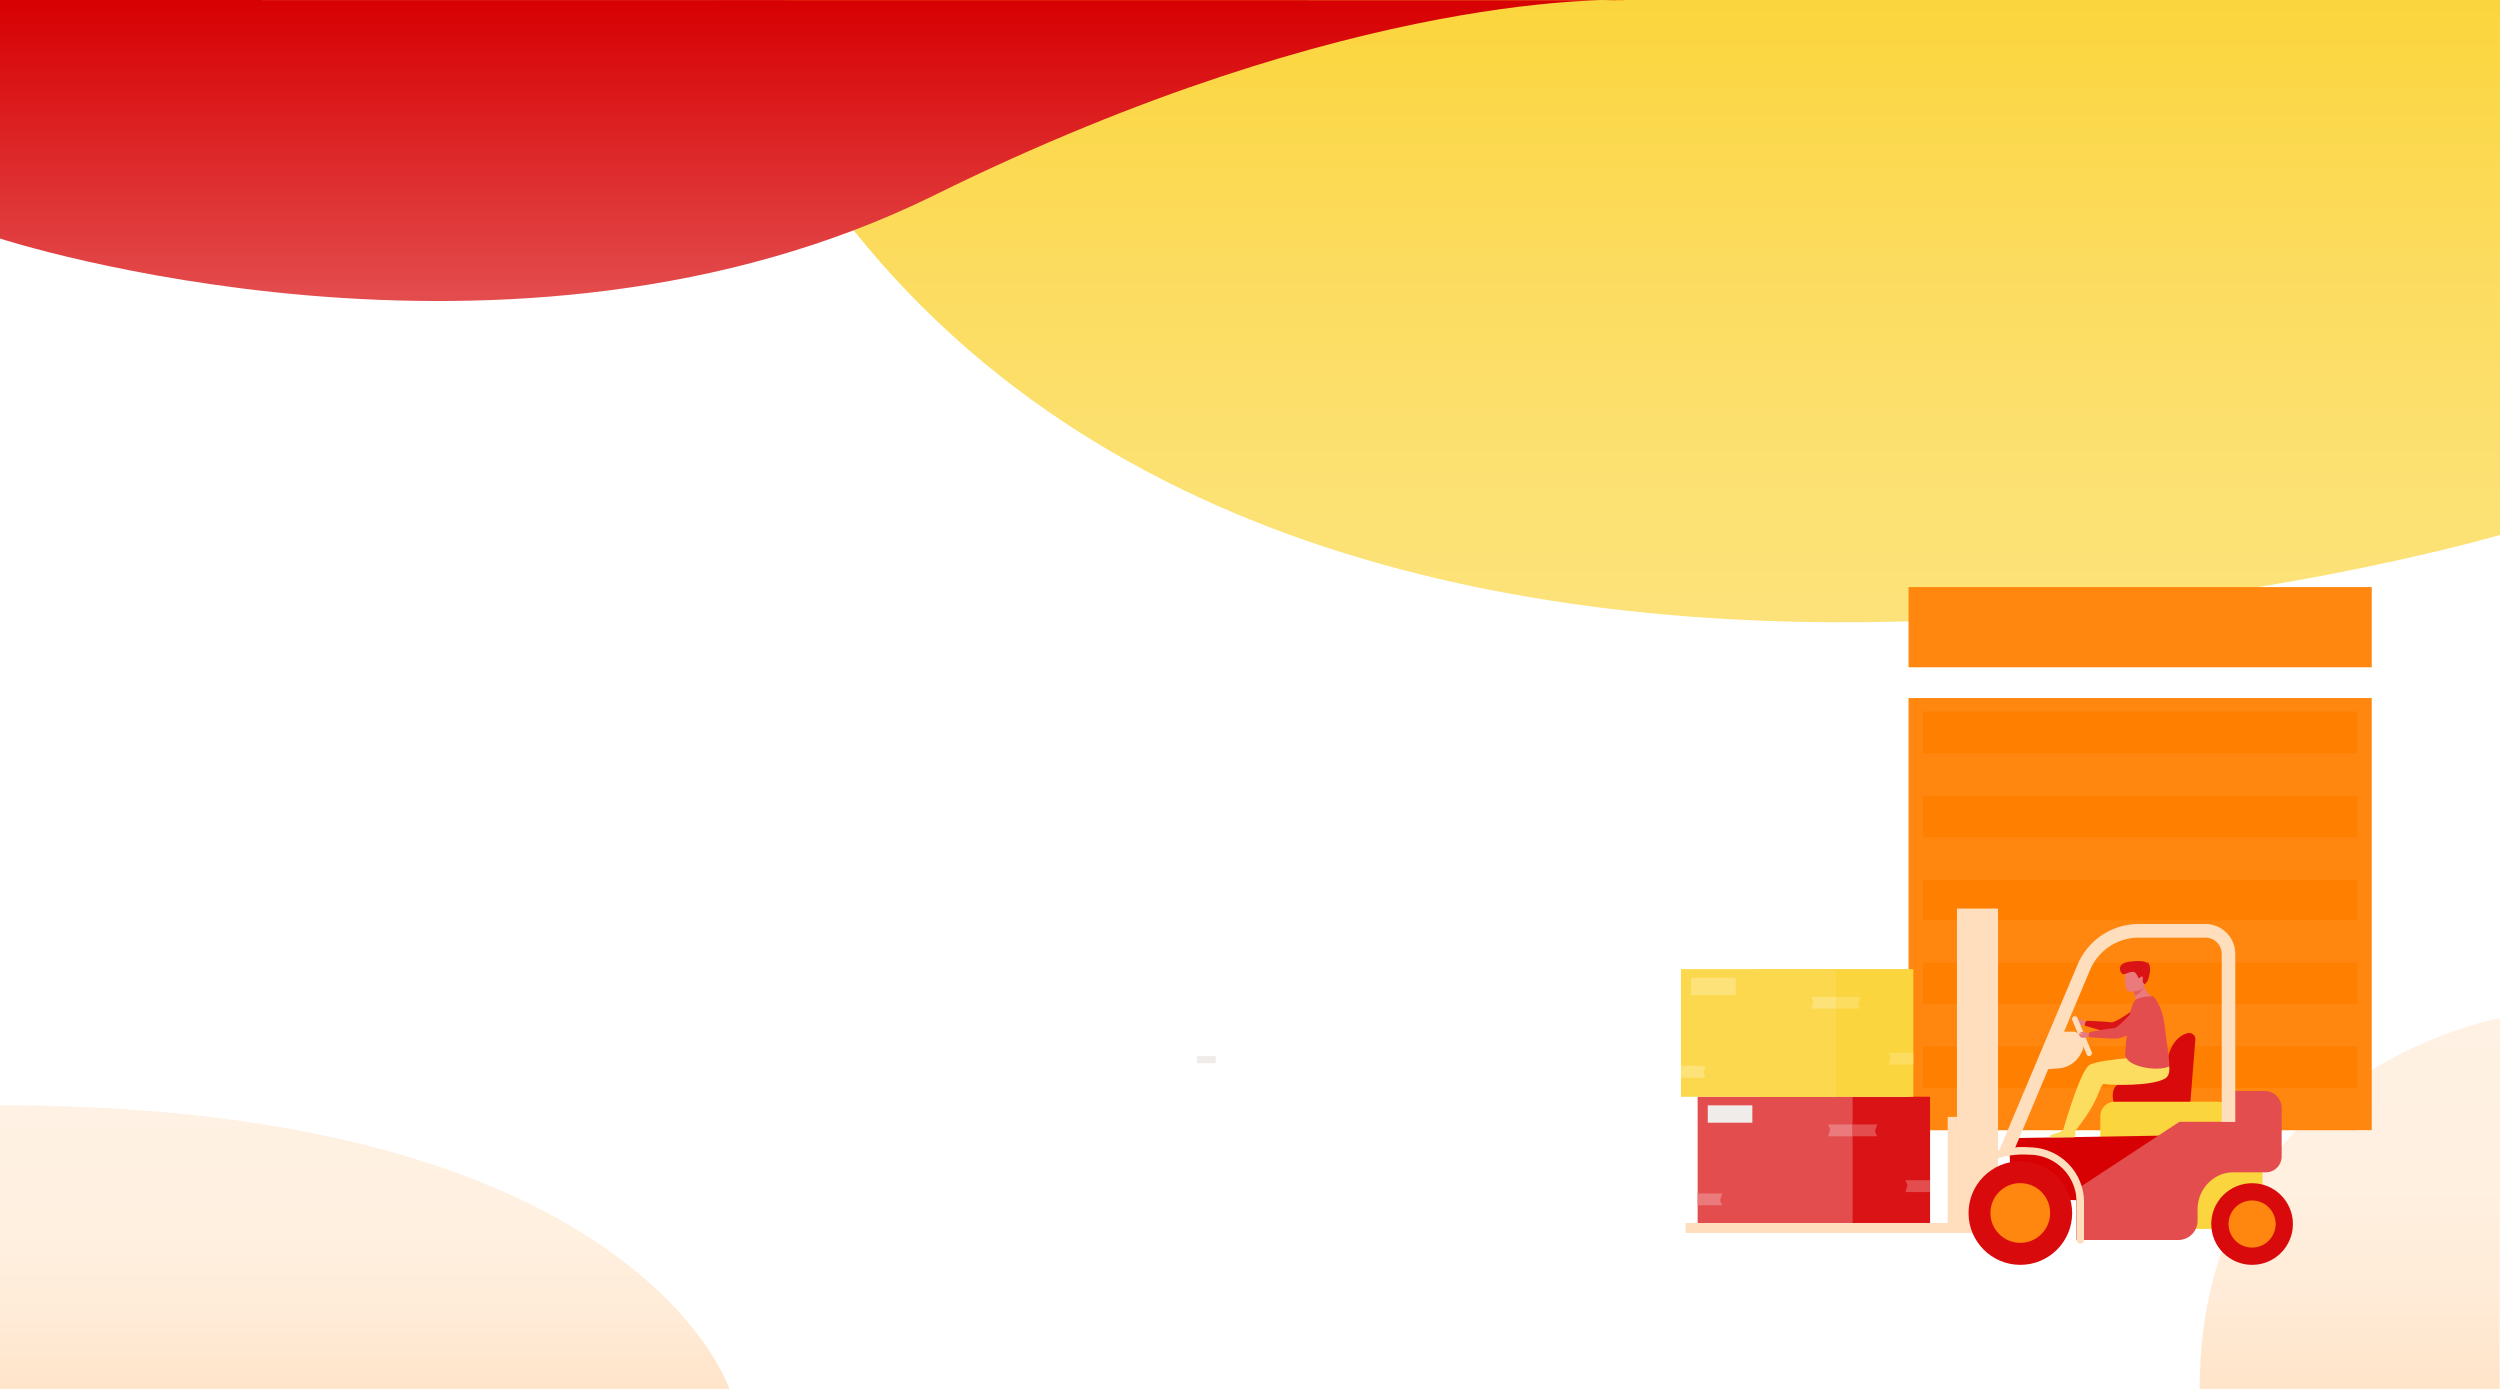 <svg id="Layer_1" data-name="Layer 1" xmlns="http://www.w3.org/2000/svg" xmlns:xlink="http://www.w3.org/1999/xlink" viewBox="0 0 3600 2000"><defs><style>.cls-1{fill:#fff;}.cls-2{fill:url(#linear-gradient);}.cls-3{fill:url(#linear-gradient-2);}.cls-4{fill:url(#linear-gradient-3);}.cls-5{fill:url(#linear-gradient-4);}.cls-6{fill:#fce279;}.cls-7{fill:#ff870f;}.cls-8{fill:#ff7f00;}.cls-9{fill:#fbd53d;}.cls-10{fill:#ea7a7b;}.cls-11{fill:#da1416;}.cls-12{fill:#e34d4e;}.cls-13{fill:#efecea;}.cls-14{fill:#fbd84d;}.cls-15{fill:#fcdd60;}.cls-16{fill:#ffdebd;}.cls-17{fill:#d70002;}.cls-18{fill:#d90a0c;}.cls-19{fill:#e55c5d;}</style><linearGradient id="linear-gradient" x1="3383.75" y1="1080" x2="3383.75" y2="546.1" gradientTransform="translate(0 920)" gradientUnits="userSpaceOnUse"><stop offset="0" stop-color="#ffe4c9"/><stop offset="0.25" stop-color="#ffebd7"/><stop offset="0.55" stop-color="#fff0e0"/><stop offset="1" stop-color="#fff1e3"/></linearGradient><linearGradient id="linear-gradient-2" x1="525.2" x2="525.2" y2="671.6" xlink:href="#linear-gradient"/><linearGradient id="linear-gradient-3" x1="2316.6" y1="-920" x2="2316.6" y2="-23.88" gradientTransform="translate(0 920)" gradientUnits="userSpaceOnUse"><stop offset="0" stop-color="#fbd53d"/><stop offset="0.04" stop-color="#fbd640"/><stop offset="0.43" stop-color="#fcdc5f"/><stop offset="0.77" stop-color="#fce172"/><stop offset="1" stop-color="#fce279"/></linearGradient><linearGradient id="linear-gradient-4" x1="1170.45" y1="-486.52" x2="1170.45" y2="-920" gradientTransform="translate(0 920)" gradientUnits="userSpaceOnUse"><stop offset="0" stop-color="#e34d4e"/><stop offset="1" stop-color="#d70002"/></linearGradient></defs><title>3Artboard 111</title><g id="_ÎÓÈ_1" data-name=" ÎÓÈ 1"><rect class="cls-1" width="3600" height="2000"/><path class="cls-2" d="M3600,1466.1s-432.5,76.2-432.5,533.9h432Z"/><path class="cls-3" d="M0,1591.6V2000H1050.4S917.8,1591.6,0,1591.6Z"/><path class="cls-4" d="M3600,0V770.3S1609.4,1356,1033.2,0Z"/><path class="cls-5" d="M0,343.5s734.3,239.1,1345-62.2S2340.9.3,2340.9.3L0,0Z"/><rect class="cls-6" x="2228.7" y="835.5" width="30.1" height="11.7"/><rect class="cls-7" x="2748.3" y="1005.2" width="667" height="622.2"/><rect class="cls-8" x="2769.2" y="1024.4" width="625.2" height="60.9"/><rect class="cls-8" x="2769.2" y="1145.3" width="625.2" height="60.9"/><rect class="cls-7" x="2769.2" y="1084.9" width="625.2" height="60.9"/><rect class="cls-8" x="2769.2" y="1266.2" width="625.2" height="60.9"/><rect class="cls-7" x="2769.2" y="1205.7" width="625.2" height="60.9"/><rect class="cls-8" x="2769.2" y="1385.8" width="625.2" height="60.9"/><rect class="cls-7" x="2769.2" y="1325.3" width="625.2" height="60.9"/><rect class="cls-7" x="2769.2" y="1445.6" width="625.2" height="60.9"/><rect class="cls-8" x="2769.2" y="1506.6" width="625.2" height="60.9"/><rect class="cls-7" x="2769.2" y="1566.5" width="625.2" height="60.9"/><rect class="cls-7" x="2748.3" y="845.4" width="667" height="115.5"/><path class="cls-9" d="M3151.6,1651.7h86.3a20.1,20.1,0,0,1,20.1,20.1v77.8a20.1,20.1,0,0,1-20.1,20.1h-86.3a20.1,20.1,0,0,1-20.1-20.1v-77.8A20.1,20.1,0,0,1,3151.6,1651.7Z"/><path class="cls-10" d="M3002.9,1476.3s-8.1.4-9.7-.3-6.2-3.3-5.5-6.3c.4-1.9,3.8,1.1,5.1.6s-2.8-.9-3-1.7,3.4-1.1,4.7-1.3,5.1,2.8,8.1,3.6S3002.9,1476.3,3002.9,1476.3Z"/><path class="cls-11" d="M3108.5,1467.5s-11.2,12.7-24.8,14.5-33.7,5.9-39.9,5.9-41.4-10.9-41.4-10.9-.7-1.1.1-3.6a6.12,6.12,0,0,1,2.5-3.4s24.1.6,35.4,2.2c4.7.7,36.6-18.4,41.6-29.8C3083.8,1437.8,3108.5,1467.5,3108.5,1467.5Z"/><rect class="cls-11" x="2556.2" y="1579.3" width="223.1" height="183.9"/><rect class="cls-12" x="2444.6" y="1579.3" width="223.1" height="183.9"/><polygon class="cls-12" points="2779.1 1716.6 2743.8 1716.6 2746.9 1706.6 2743.8 1699.5 2779.1 1699.5 2779.1 1716.6"/><polygon class="cls-10" points="2667.7 1636.2 2632.4 1636.2 2635.5 1626.3 2632.4 1619.2 2667.7 1619.2 2667.7 1636.2"/><polygon class="cls-12" points="2667.7 1619.2 2703.1 1619.2 2699.9 1629.1 2703.1 1636.2 2667.7 1636.2 2667.7 1619.2"/><polygon class="cls-10" points="2444.6 1718.6 2480 1718.6 2476.9 1728.5 2480 1735.6 2444.6 1735.6 2444.6 1718.6"/><rect class="cls-13" x="2459.2" y="1591.7" width="64.2" height="25"/><rect class="cls-9" x="2532.1" y="1395.5" width="223.1" height="183.9"/><rect class="cls-14" x="2420.6" y="1395.5" width="223.1" height="183.9"/><polygon class="cls-15" points="2755.1 1532.8 2719.7 1532.8 2722.8 1522.8 2719.7 1515.7 2755.1 1515.7 2755.1 1532.8"/><polygon class="cls-6" points="2643.7 1452.4 2608.3 1452.4 2611.4 1442.5 2608.3 1435.4 2643.7 1435.4 2643.7 1452.4"/><polygon class="cls-15" points="2643.7 1435.4 2679 1435.4 2675.9 1445.3 2679 1452.4 2643.7 1452.4 2643.7 1435.4"/><polygon class="cls-6" points="2420.6 1534.8 2455.9 1534.8 2452.8 1544.7 2455.9 1551.8 2420.6 1551.8 2420.6 1534.8"/><rect class="cls-6" x="2435.2" y="1408" width="64.2" height="25"/><rect class="cls-16" x="2818" y="1308.3" width="59.2" height="467.1"/><path class="cls-9" d="M3045.4,1586.4h148.3a21,21,0,0,1,20.9,20.9v36a21,21,0,0,1-20.9,20.9H3045.4a21,21,0,0,1-20.9-20.9v-36A20.89,20.89,0,0,1,3045.4,1586.4Z"/><polygon class="cls-17" points="2896.8 1724.6 3137.7 1734.3 3137.7 1634.9 2892.8 1638.9 2896.8 1724.6"/><circle class="cls-18" cx="2909.3" cy="1746.8" r="74.6"/><circle class="cls-7" cx="2909.2" cy="1746.7" r="43"/><circle class="cls-18" cx="3243" cy="1762.6" r="58.8"/><path class="cls-7" d="M3209.1,1762.6a33.9,33.9,0,1,1,33.9,33.9h0a34,34,0,0,1-33.9-33.9Z"/><path class="cls-12" d="M3200.4,1571v44.4h-62.1L2989.8,1713v72.6h146.9a27.8,27.8,0,0,0,27.8-27.8h0v-16.4a54.18,54.18,0,0,1,23.3-44.5h0a48.75,48.75,0,0,1,27.9-8.7h46.9a23,23,0,0,0,23-23h0v-69.6A24.58,24.58,0,0,0,3261,1571Z"/><path class="cls-16" d="M2897.6,1662.7l-20.4-2.2,114.5-271.4a95.55,95.55,0,0,1,88.1-58.5h96.1a43,43,0,0,1,42.9,43v242h-19.5v-242a23.43,23.43,0,0,0-23.4-23.4h-96.1a76,76,0,0,0-70.1,46.5Z"/><path class="cls-16" d="M2995.6,1790.9a5.34,5.34,0,0,1-5.3-5.3V1731a68.22,68.22,0,0,0-68.2-68.2h-.6c-.4,0-42.2-4.5-74.2,20.4a5.34,5.34,0,0,1-6.6-8.4h0c34.3-26.7,77.1-23.1,81.7-22.6A79,79,0,0,1,3001,1731v54.6A5.29,5.29,0,0,1,2995.6,1790.9Z"/><rect class="cls-16" x="2427.2" y="1761.1" width="390.8" height="14.3"/><rect class="cls-16" x="2804.7" y="1608.3" width="13.3" height="167"/><path class="cls-18" d="M3161.3,1497l-7.1,89.4H3043.3s-5.9-25,12.5-26.1,62.5-7.7,62.5-7.7-2.2-55.5,31.8-64.8a8.89,8.89,0,0,1,10.9,6.2A15.26,15.26,0,0,1,3161.3,1497Z"/><path class="cls-10" d="M3100.3,1436.6s-11.4,6.9-23.7,5c0,0-2.4-.6-1.2-3.5-.4-1.3-.8-2.5-1.1-3.8a42.86,42.86,0,0,1-1.4-6.2l7-7.3,6.6-7C3088.3,1430.4,3100.3,1436.6,3100.3,1436.6Z"/><path class="cls-19" d="M3087.6,1420s-3.8,10.2-13.3,14.2c-1.1-4-1.8-8.1-1.8-8.1l7.4-5.5Z"/><path class="cls-10" d="M3065,1427.7s21.7,2.7,23.2-10.6,5.4-22-8.4-24.3-17.1,2.5-18.7,6.8S3059.4,1426.6,3065,1427.7Z"/><path class="cls-11" d="M3095.1,1390.6a2.58,2.58,0,0,1,1.6-.5,4.14,4.14,0,0,0-1.9-.5c-.3-1.4-1.1-3.8-3.5-4.3a3.12,3.12,0,0,1,1.6,2.1c-2.9-2.8-8.9-4.6-25.4-2.7-21.7,2.5-14,16.2-11.1,17.8s9.8-3.3,15.1-3,6.6,7.8,8.4,8.8,1.1-.8,3.4-2,2.8,2.8,2.1,5.4,2.9,5.9,2.9,5.9l3.2-3.7c3.2-3.7,5.8-19.1,4.1-22.3A9.29,9.29,0,0,0,3095.1,1390.6Z"/><path class="cls-15" d="M3120.7,1519.7s-98.9,4.4-112.4,14.2-37.1,92.4-37.1,92.4,4.8,4.2,19,0c0,0,20-25.5,27.6-42.9,6.8-15.5,9.2-23.3,12.1-22.5,6.2,1.7,69.6,3.9,88.4-8.2C3130.3,1544.8,3119.1,1519.7,3120.7,1519.7Z"/><path class="cls-12" d="M3100.3,1434.6s12.7,10.4,16.7,41.6,8.5,58.6,6,59.7c-17.3,7.8-64-.2-62.8-18.7s5.4-73.5,16.4-78.3S3100.3,1434.6,3100.3,1434.6Z"/><path class="cls-16" d="M3010,1520.4h0a4,4,0,0,1-5.3-2.2l-20.6-49.2a4,4,0,0,1,2.2-5.3h0a4,4,0,0,1,5.3,2.2l20.5,49.2A4,4,0,0,1,3010,1520.4Z"/><path class="cls-10" d="M3008.7,1492.7s-7.8,2.1-9.6,1.8-6.7-1.9-6.7-5c0-1.9,3.9.3,5.1-.6s-2.9-.3-3.3-1,3.1-1.8,4.3-2.3,5.6,1.6,8.7,1.8S3008.7,1492.7,3008.7,1492.7Z"/><path class="cls-12" d="M3110,1461.3s-8.2,14.8-21.1,19.5-31.7,13-37.7,14.4-42.8-1.7-42.8-1.7-.9-1-.7-3.6a6,6,0,0,1,1.7-3.8s23.7-4.6,35-5.5c4.7-.4,31.8-25.8,34.2-38.1C3079.5,1437.7,3110,1461.3,3110,1461.3Z"/><path class="cls-15" d="M2988.5,1623.5s1.1,12.9-1.6,14.3l-35-.1s0-4,5.6-4.9,15.5-4.2,17.1-11.5S2988.5,1623.5,2988.5,1623.5Z"/><path class="cls-16" d="M2969.7,1485.6h15.9a9.81,9.81,0,0,1,9.2,6.5l4.6,12.8a9.65,9.65,0,0,1-.6,7.8l-2.6,5a39.24,39.24,0,0,1-31.9,20.8l-19.4,1.4,15.5-47.5A9.88,9.88,0,0,1,2969.7,1485.6Z"/><rect class="cls-13" x="1723.7" y="1520.5" width="27" height="10.5"/><path class="cls-1" d="M1778.5,946.7c5.8,0,10.6.7,14.4,2.2a26.5,26.5,0,0,1,9.2,5.6"/></g></svg>
